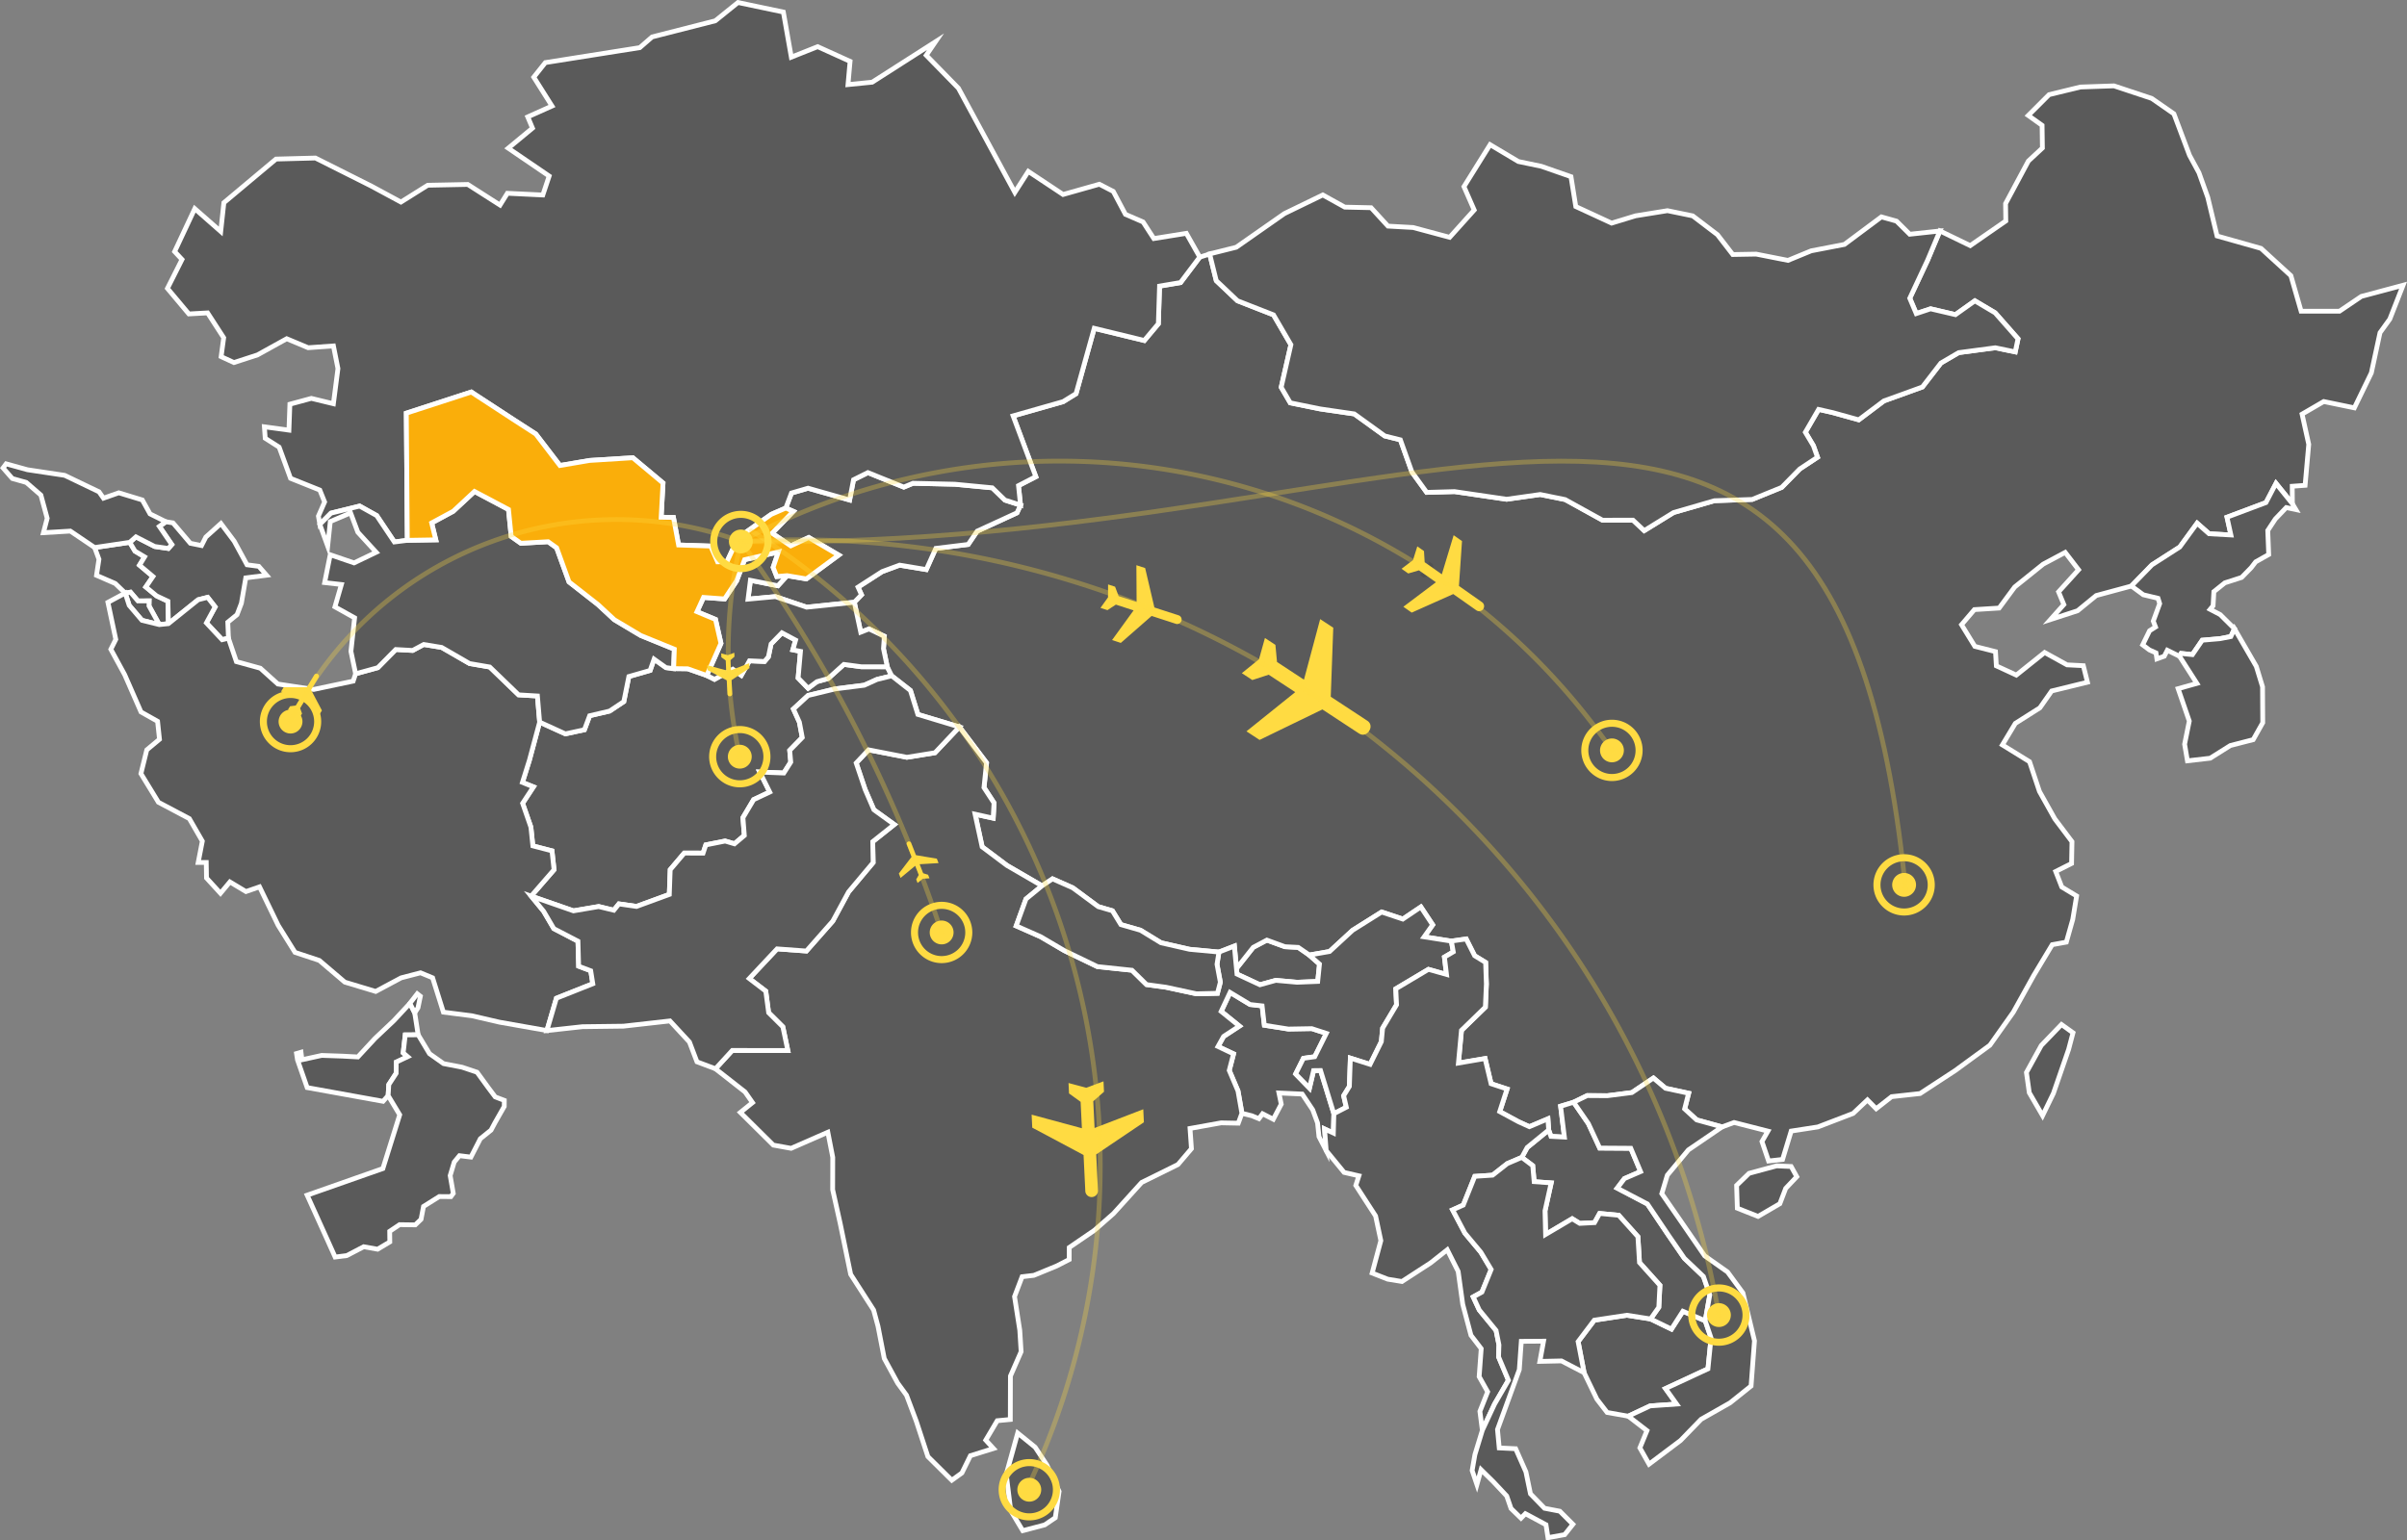 <svg xmlns="http://www.w3.org/2000/svg" width="504.848" height="323.193" viewBox="0 0 504.848 323.193">
  <rect x="0" y="0" width="504.848" height="323.193" fill="#808080" stroke="none"/>
  <g id="Сгруппировать_23" data-name="Сгруппировать 23" transform="translate(5037.953 1964.784)">
    <path id="Контур_91" data-name="Контур 91" d="M.5.5H396.449V235.548H.5Z" transform="translate(-4987.107 -1877.723)" fill="rgba(255,255,255,0)" stroke="rgba(0,0,0,0)" stroke-miterlimit="10" stroke-width="1"/>
    <path id="Контур_92" data-name="Контур 92" d="M1637.806,1036.073l.942-.281.2,1.582,4.143-.908,4.379.149,3.2.172,3.626-3.913,3.948-3.728,3.346-3.6,1.009,1.994.719,4.6-2.706.023-.432,3.771.937.8-2.4,1.135-.015,2.351-1.543,2.372-.138,2.3-1.067,1.2-15.915-2.878-2.03-5.816Z" transform="translate(-6613.568 -2779.815)" fill="#5a5a5a" stroke="#fff" stroke-miterlimit="10" stroke-width="1"/>
    <path id="Контур_93" data-name="Контур 93" d="M1707.716,935.507l5.4,2.455,3.994-.861,1.1-2.94,4.179-.98,2.984-1.987,1.057-5.259,4.462-1.281.831-2.364,2.5,1.777,1.6.206,2.948.043,3.994,1.4,1.618.806,3.831-2.126,1.786,1.278,1.707-3.038,3.165.14.814-.978.561-2.7,2.279-2.338,2.867,1.53-.576,2.047,1.6.319-.493,5.582,2.094,2.159,1.847-1.384,2.349-.655,3.3-2.967,3.646.489,5.461.011.942,1.9-3.082.74-2.691,1.218-6.077.765-5.686,1.38-3.089,2.848,1.25,2.757.606,3.218-2.638,2.7.221,2.459-1.456,2.292-5.036-.2,2.081,4.19-3.369,1.594-2.249,3.784.291,3.739-2.068,1.745-1.958-.578-4.047.808-.58,1.726-3.943-.009-2.949,3.48-.187,5.193-6.879,2.521-3.688-.532-1.072,1.326-3.165-.771-5.3.9L1705.935,972l4.8-5.533-.434-3.958-4.011-1.042-.415-3.937-1.734-4.993,2.266-3.45-2.306-.935,1.454-4.628Z" transform="translate(-6632.482 -2748.781)" fill="#5a5a5a" stroke="#fff" stroke-miterlimit="10" stroke-width="1"/>
    <path id="Контур_95" data-name="Контур 95" d="M1578.566,891.3l7.357-1.093,1.1,1.839,2.017,1.208L1587.972,895l2.82,2.375-1.492,2.194,2.247,1.866,2.377,1.12.117,4.713-1.917.2-2.162-3.928.024-1.052-2.34.015-1.567-1.837-1.1.187-2.086-2.007-3.937-1.715.51-3.374Z" transform="translate(-6596.667 -2741.204)" fill="#5a5a5a" stroke="#fff" stroke-miterlimit="10" stroke-width="1"/>
    <path id="Контур_100" data-name="Контур 100" d="M1588.64,898.94l1.569,1.837,2.34-.015-.025,1.054,2.162,3.928-3.631-.9-2.676-3.137-.84-2.58Zm12.556-10.259,2.344.478.908-1.785,3.161-2.844,2.784,3.711,2.693,4.953,2.468.325,1.63,1.866-4.362.555-.92,5.331-.91,2.385-1.941,1.584.142,3.341-1.318.336-3.3-3.529,1.826-3.359-1.565-2.005-1.985.506-6.245,5.016-.117-4.713-2.377-1.12-2.247-1.866,1.494-2.194-2.821-2.376,1.065-1.745-2.017-1.209-1.1-1.839,1.3-1.146,3.945,2.017,2.853.416.721-.821-2.608-3.809,1.375-.976,1.488.238Z" transform="translate(-6599.227 -2739.48)" fill="#5a5a5a" stroke="#fff" stroke-miterlimit="10" stroke-width="1"/>
    <path id="Контур_102" data-name="Контур 102" d="M1932.539,1047.777l-.11,4.064-1.847-.855.345,4.538-1.514-2.938-.3-2.88-1.009-2.732-2.211-3.316-4.877-.228.481,2.351-1.662,3.161-2.253-1.15-.769,1.031-1.5-.618-2.049-.508-.825-4.693-1.833-4.308.9-3.473-3.257-1.547,1.174-2.113,3.31-2.166-3.822-3.088,1.869-3.979,4.194,2.536,2.529.289.467,4.06,5.038.8,4.912-.087,3.052.993-2.44,4.9-2.37.334-1.634,3.275,2.9,2.969.865-3.663,1.462-.019Z" transform="translate(-6690.722 -2778.899)" fill="#5a5a5a" stroke="#fff" stroke-miterlimit="10" stroke-width="1"/>
    <path id="Контур_112" data-name="Контур 112" d="M1928.91,1010.108l2.156,1.9-.372,3.635-4.319.176-4.472-.4-3.327.923-4.813-2.241-.113-1.188,3.5-4.421,2.861-1.516,3.782,1.384,2.8.146Z" transform="translate(-6692.264 -2774.519)" fill="#5a5a5a" stroke="#fff" stroke-miterlimit="10" stroke-width="1"/>
    <path id="Контур_124" data-name="Контур 124" d="M1995.625,990.742l-4.575,2.666-4.342-1.718-.153-4.787,2.61-2.532,5.784-1.569,3.044.134,1.184,2.136-2.326,2.457Zm91.7-203.038,9.215,2.6,6.271,5.731,2.143,7.45,8.046.009,4.591-3.11,8.751-2.34-2.784,7.1-2.057,2.855-1.814,8.426-3.562,7.342-6.424-1.328-4.545,2.644,1.4,6.339-.763,8.6-2.7.195.032,3.643-3.42-4.237-2.1,4.022-8.177,3.069.827,3.729-4.578-.257-2.514-2.213-3.639,4.993-5.835,3.747-4.311,4.432-7.4,2-3.9,3.189-5.7,1.852,2.814-3.15-1.108-2.664,4.194-4.634-2.8-3.645-4.615,2.459-5.977,4.8-3.263,4.419-5.193.327-2.7,3.165,2.793,4.549,4.332,1.1.179,2.989,4.189,1.936,5.935-4.745,4.7,2.595,3.423.176.86,3.467-7.5,1.839-2.476,3.535-5.15,3.263-2.718,4.519,5.7,3.52,2.081,6.245,3.221,5.752,3.6,4.776-.087,4.581-3.324,1.675,1.268,3.257,3.116,1.888-.814,4.927-1.345,4.755-2.959.536-3.866,6.434-4.288,7.716-4.917,6.942-7.28,5.321-7.365,4.821-5.966.655-3.237,2.531-1.831-1.849-3,2.829-7.4,2.84-5.6.867-1.807,5.95-2.934.329-1.388-4.083,1.254-2.185-7.1-1.811-2.5.922-5.331-1.469-2.521-2.308.837-3.282-4.84-1.044-2.553-2.149-4.513,3.05-5.148.659-4.222-.03-2.842,1.392-2.744.835.8,6.483-2.823-.155-.476-1.328-.161-2.342-3.884,1.65-2.292-1.042-3.931-2.13,1.541-4.734-3.352-1.108-1.263-5.289-5.589.956.636-6.864,5.014-4.872.214-4.846-.157-4.528-2.311-1.416-1.769-3.512-3.1.444-5.708-.9,1.788-2.519-2.481-3.75-3.775,2.542-4.442-1.482-6.1,3.833-4.819,4.447-4.272.746-2.319-1.6-2.795-.145-3.784-1.382-2.861,1.516-3.5,4.421-.444-4.685-3.229,1.256-6.175-.583-5.99-1.369-4.3-2.631-4.115-1.184-1.777-2.895-2.974-.867-5.346-3.954-4.245-1.875-2.194,1.46-7.357-4.277-5.2-3.9-1.484-6.853,3.8.84.174-3.2-2.105-3.225.536-5.182-5.692-7.533-8.707-2.625-1.567-5.025L1809.353,880l-.942-1.9-.795-3.8.185-2.608-3.216-1.533-1.739.678-1.343-6.277,1.507-1.565-.731-1.605,5.055-3.259,3.66-1.356,5.6.929,2-4.445,6.792-.831,1.887-2.791,8.345-3.835.744-1.611-.423-4.088,3.633-1.879-4.766-12.754,10.49-2.987,2.712-1.673,3.818-13.713,10.505,2.555,2.946-3.512.253-7.9,4.4-.746,4.03-5.346,2.073-.665,1.39,5.609,4.449,4.211,7.552,2.955,3.654,6.268-2.038,8.928,1.905,3.265,6.292,1.28,7.13,1.042,6.4,4.623,3.271.818,2.412,6.738,3.108,4.285,5.837-.166,10.928,1.609,7.042-1L1950.6,843l7.833,4.326,6.407-.006,2.344,2.2,6.165-3.8,8.552-2.478,7.935-.272,6.186-2.525,3.8-3.873,3.707-2.449-.857-2.417-1.692-2.831,2.782-4.793,2.978.676,5.442,1.511,5.276-3.968,8.073-2.919,3.881-5.027,3.728-2.183,7.689-1.022,4.179.867.58-2.744-4.8-5.452-4.249-2.517-4.069,2.9-5.223-1.222-3,1-1.365-3.221,3.741-7.984,2.577-6.132,6.354,3.082,7.463-5.172-.049-3.643,4.78-8.923,2.946-2.738-.066-4.762-2.9-2.068,4.371-4.368,6.58-1.6,7.021-.24,7.924,2.632,4.649,3.231,3.272,8.707,1.984,3.658,1.845,5.157Z" transform="translate(-6660.27 -2702.98)" fill="#5a5a5a" stroke="#fff" stroke-miterlimit="10" stroke-width="1"/>
    <path id="Контур_148" data-name="Контур 148" d="M1560.158,881.61l.789-3.021-1.324-4.866-3.059-2.651-2.935-.829-1.939-2.221.646-.859,4.475,1.242,7.8,1.173,7.208,3.46.929,1.333,3.21-1.128,4.938,1.5,1.622,2.927,3.327,1.645-1.375.974,2.608,3.809-.721.819-2.855-.415-3.945-2.017-1.3,1.146-7.357,1.093-5.1-3.45Z" transform="translate(-6589 -2734.631)" fill="#5a5a5a" stroke="#fff" stroke-miterlimit="10" stroke-width="1"/>
    <path id="Контур_166" data-name="Контур 166" d="M1811.914,944.406l5.692,7.533-.536,5.18,2.105,3.225-.174,3.2-3.8-.84,1.484,6.855,5.2,3.9,7.359,4.277-3.362,2.759-2.054,5.648,5.129,2.27,4.993,2.931,6.906,3.337,7.257.766,3.054,3.008,4.092.559,6.369,1.373,4.409-.1.606-2.332-.7-3.76.41-2.561,3.229-1.256.444,4.685.114,1.188,4.813,2.241,3.327-.923,4.472.4,4.319-.176.372-3.635-2.156-1.9,4.271-.744,4.819-4.449,6.1-3.833,4.442,1.482,3.775-2.542,2.481,3.748-1.788,2.521,5.71.893.4,2.264-1.856,1.091.436,3.65-3.784-1.071-6.855,4.083.161,3.359-2.921,4.9-.27,2.829-2.361,4.763-4.137-1.314-.206,5.945-1.2,1.947.559,2.419-2.612,1.348-2.789-9.062-1.462.019-.865,3.663-2.9-2.969,1.633-3.274,2.37-.334,2.44-4.9-3.052-.993-4.912.087-5.038-.8-.466-4.06-2.528-.289-4.194-2.536-1.869,3.979,3.822,3.087-3.31,2.166-1.175,2.113,3.258,1.547-.9,3.473,1.833,4.307.825,4.693-.759,2.07-3.6-.07-6.526,1.175.3,4.245-2.827,3.324-7.619,3.765-5.926,6.545-3.981,3.49-5.276,3.61-.008,2.527-2.638,1.352-4.77,1.962-2.474.291-1.586,4.164,1.1,7.068.281,4.487-2.243,5.121-.024,9.111-2.74.259-2.41,4.073,1.611,1.758-4.829,1.509-1.782,3.618-2.125,1.528-5.012-4.965-2.451-7.472-2.032-5.4-1.856-2.542-2.812-5.17-1.314-6.764-.916-3.391-4.815-7.493-2.193-10.662-1.584-7.1.019-6.777-1.027-5.276-7.7,3.376-3.732-.674-6.917-6.857,2.546-2.057-1.563-2.24-6.211-4.863,3.526-3.847,11.651.015-1.05-4.98-2.976-2.957-.6-4.515-3.465-2.648,5.835-6.222,6.148.453,5.539-6.281,3.318-6.139,5.142-6.135-.083-4.4,4.517-3.594-4.275-3.086-1.839-4.256-1.875-5.563,2.595-2.759,8.033,1.564,5.9-.952Z" transform="translate(-6648.646 -2756.667)" fill="#5a5a5a" stroke="#fff" stroke-miterlimit="10" stroke-width="1"/>
    <path id="Контур_168" data-name="Контур 168" d="M1634.419,922.032l4.653-1.282,3.765-3.809,3.541.194,2.324-1.248,3.766.617,5.855,3.382,4.228.725,6.051,5.845,3.947.236.465,5.488-2.158,8.02-1.454,4.628,2.306.935-2.266,3.45,1.734,4.993.415,3.937,4.011,1.042.434,3.958-4.8,5.533,2.619,3.184,2.132,3.637,5.063,2.636.145,5.244,2.534.959.436,2.723-7.637,3.038-1.994,6.789-9.961-1.758-5.773-1.341-5.975-.759-2.26-7.206-2.534-1.05-4.068,1.057-5.34,2.853-6.472-1.954-5.344-4.551-5.1-1.694-3.537-5.678-3.907-8.069-2.85.988-3.365-2.019-1.977,2.377-2.929-3.2-.053-3.265-1.69,0,.867-4.468-2.725-4.726-6.487-3.435-3.667-6.007,1.228-4.982,2.664-2.219-.4-3.777-3.473-1.953-3.429-7.831-2.9-5.327,1.037-2.077-1.652-7.765,3.625-1.949.839,2.578,2.676,3.137,3.631.9,1.917-.2,6.245-5.016,1.984-.5,1.566,2-1.826,3.359,3.3,3.529,1.316-.336,1.675,4.932,5.021,1.384,3.679,3.316,7.527,1.137,8.269-1.745Z" transform="translate(-6597.78 -2745.454)" fill="#5a5a5a" stroke="#fff" stroke-miterlimit="10" stroke-width="1"/>
    <path id="Контур_175" data-name="Контур 175" d="M1778.234,877.171l1.186-3.135,3.484-1.014,8.713,2.472.821-4.243,3.006-1.5,7.54,3.038,1.924-.8,8.779.2,7.856.753,2.657,2.578,3.261,1.048-.744,1.611-8.343,3.837-1.886,2.791-6.793.831-2,4.445-5.6-.929-3.66,1.356-5.055,3.259.731,1.605-1.507,1.566-10.012,1.033-6.539-2.217-5.743.531.5-3.958,5.763,1.152,1.938-2.126,4.028.68,6.781-4.995-6.275-3.69-3.771,1.751-3.909-2.646,4.445-4.587Z" transform="translate(-6651.369 -2735.369)" fill="#5a5a5a" stroke="#fff" stroke-miterlimit="10" stroke-width="1"/>
    <path id="Контур_176" data-name="Контур 176" d="M2020,1137.161l-2.153-2.791-2.678-5.55-1.254-6.515,3.392-4.5,6.845-1.038,4.963.78,4.37,2.126,2.4-3.743,4.691,2,1.227,3.615-.651,6.47-8.9,4.137,2.325,3.25-5.557.389-4.583,2.156Z" transform="translate(-6720.868 -2805.601)" fill="#5a5a5a" stroke="#fff" stroke-miterlimit="10" stroke-width="1"/>
    <path id="Контур_177" data-name="Контур 177" d="M2210.033,877.154l.74,1.248-2.011-.427-2.3,2.408-1.581,2.406.2,5.038-2.736,1.541-.943,1.224-2,2.045-3.526,1.135-2.3,1.845-.166,2.961-.617.753,2.107,1.1,3,2.969-.763,1.63-2.255.444-3.741.325-2.064,3.021-2.362-.238-.332.6-2.57-1.269-.64,1.254-1.55.553-.187-1.256-1.371-.612-1.424-1.067,1.448-2.959,1.248-.793-.47-1.235,1.343-3.665-.346-1.118-3.091-.744-2.5-1.841,4.311-4.432,5.835-3.746,3.639-4.993,2.513,2.213,4.576.257-.825-3.73,8.177-3.067,2.1-4.024Z" transform="translate(-6767.191 -2736.272)" fill="#5a5a5a" stroke="#fff" stroke-miterlimit="10" stroke-width="1"/>
    <path id="Контур_178" data-name="Контур 178" d="M2201.82,915.574l4.57,7.9,1.31,4.287.042,7.525-2,3.554-4.795,1.235-4.232,2.659-4.77.548-.591-3.49.98-4.846-2.34-6.8,3.934-1.109-3.629-5.674.332-.6,2.362.238,2.064-3.021,3.741-.325,2.254-.444Z" transform="translate(-6771.104 -2748.442)" fill="#5a5a5a" stroke="#fff" stroke-miterlimit="10" stroke-width="1"/>
    <path id="Контур_181" data-name="Контур 181" d="M1729.627,837.8l-3.036,1.316-6.983,4.927-2.317,5-1.972.045-1.452-3.307-6.732-.227-1.078-5.776-2.579-.049.395-7.178-6.337-5.3-9.081.57-6.209,1.059-5.057-6.606-4.332-2.8-8.207-5.357-.99-.653-13.63,4.432.21,26.677-2.717.344-3.7-5.537-3.579-1.994-6.011,1.482-2.34,2.361-.3-1.728,1.3-2.97-1.01-2.5-6.135-2.457-2.391-6.541-2.923-1.86-.176-2.41,5.15.7.2-5.444,4.5-1.22,4.627,1.122.954-7.378-.944-4.747-5.3.374-4.5-1.886-6.13,3.393-4.94,1.607-2.689-1.239.538-3.969-3.374-5.212-3.93.219-4.494-5.357,3.055-6.071-1.547-1.65,4.226-9.008,5.444,4.781.659-6.03,10.93-9.157,8.271-.221,11.67,5.858,6.269,3.382,5.618-3.527,8.394-.168,6.772,4.328,1.539-2.474,7.437.361,1.327-3.977-8.581-5.848,5.082-4.2-.991-2.368,5.083-2.274-3.822-6.058,2.427-3.055,19.813-3.14,2.585-2.247,13.249-3.382,4.76-3.837,9.516,2,1.667,9.465,5.527-2.2,6.8,3.08-.438,4.878,5.078-.506,13.269-8.486-1.937,2.84,6.756,6.91,11.831,21.86,2.821-4.406,7.295,4.844,7.608-2.153,2.923,1.509,2.547,4.808,3.7,1.6,2.255,3.48,6.821-1.093,2.808,4.974-4.03,5.346-4.4.744-.251,7.9-2.946,3.512-10.5-2.555-3.82,13.713-2.71,1.673-10.49,2.987,4.766,12.754-3.633,1.879.423,4.088-3.261-1.048-2.657-2.578-7.856-.753-8.779-.2-1.924.8-7.54-3.038-3.006,1.5-.822,4.243-8.713-2.472-3.484,1.014Z" transform="translate(-6602.762 -2696)" fill="#5a5a5a" stroke="#fff" stroke-miterlimit="10" stroke-width="1"/>
    <path id="Контур_182" data-name="Контур 182" d="M2024.395,1100.037l1.724-2.449.236-4.613-4.286-4.772-.331-5.429-4.028-4.49-4-.38-1.067,1.926-3.1.16-1.586-.976-5.58,3.3-.125-4.959,1.3-5.861-3.576-.257-.3-3.361-2.291-1.732,1.127-2.07,4.506-3.671.476,1.328,2.823.153-.8-6.483,2.744-.835,3.093,4.487,2.377,5.131,6.519.043,2.053,4.895-3.384,1.465-1.52,2.007,6.345,3.327,4.4,6.543,3.339,4.849,4.005,3.813,1.333,3.858-.963,5.438-4.691-2-2.4,3.743Z" transform="translate(-6716.151 -2788.094)" fill="#5a5a5a" stroke="#fff" stroke-miterlimit="10" stroke-width="1"/>
    <path id="Контур_184" data-name="Контур 184" d="M1857.174,1163.93l-.8,5.518-2.219,1.505-4.606,1.21-2.521-4.207-.938-7.625,2.4-8.645,3.658,2.963,2.466,3.748Z" transform="translate(-6672.99 -2815.803)" fill="#5a5a5a" stroke="#fff" stroke-miterlimit="10" stroke-width="1"/>
    <path id="Контур_197" data-name="Контур 197" d="M1977.831,1053.768l-3.088,2.428-3.739.251-2.414,6.024-2.236,1.008,2.561,4.857,3.359,4.022,2.168,3.62-1.937,4.755-1.828,1.006,1.263,2.73,3.531,4.313.606,3.022-.083,2.508,2.07,4.912-2.908,5-2.564,5.5-.51-3.969,1.626-4.105-1.781-3.18.43-5.873-2.149-2.8-1.726-6.5-.957-6.9-2.289-4.547-3.488,2.755-6.018,3.905-2.969-.487-3.28-1.284,1.824-6.806-1.1-5.174-4.151-6.411.648-2.011-3.1-.717-3.756-4.578-.346-4.538,1.847.855.11-4.064,2.612-1.348-.559-2.419,1.2-1.947.206-5.945,4.138,1.314,2.36-4.763.27-2.829,2.921-4.9-.161-3.359,6.855-4.083,3.784,1.071-.436-3.65,1.856-1.091-.4-2.264,3.1-.444,1.77,3.512,2.309,1.418.157,4.528-.213,4.847-5.013,4.872-.636,6.864,5.59-.957,1.263,5.289,3.352,1.109-1.541,4.734,3.932,2.13,2.292,1.044,3.883-1.65.161,2.342-4.506,3.671-1.127,2.069Z" transform="translate(-6699.638 -2774.425)" fill="#5a5a5a" stroke="#fff" stroke-miterlimit="10" stroke-width="1"/>
    <path id="Контур_198" data-name="Контур 198" d="M1905.777,796.391l5.582-1.4,10.1-7.062,8.052-3.909,4.606,2.555,5.523.123,3.539,3.858,5.284.295,7.656,2.058,5.148-5.727-2.151-4.91,5.484-8.8,5.931,3.533,4.806,1,6.226,2.175,1.01,6.271,7.52,3.477,5.006-1.528,6.7-1.082,5.3,1.089,5.186,3.95,3.214,4.16,4.91-.085,6.67,1.316,4.867-2.005,6.972-1.345,7.754-5.777,3.176.891,2.772,2.749,6.317-.682-2.578,6.132-3.741,7.982,1.364,3.221,3-1,5.223,1.222,4.069-2.9,4.249,2.517,4.8,5.452-.58,2.744-4.177-.869-7.691,1.022-3.726,2.183-3.881,5.027-8.073,2.92-5.276,3.967-5.442-1.511-2.978-.676-2.782,4.793,1.692,2.831.857,2.417-3.707,2.449-3.8,3.873-6.186,2.525-7.935.272-8.554,2.476-6.164,3.8-2.345-2.2-6.405.006-7.835-4.326-5.225-1.067-7.043,1-10.928-1.607-5.837.166-3.106-4.285-2.414-6.738-3.271-.818-6.4-4.623-7.13-1.042-6.292-1.282-1.905-3.265,2.038-8.926-3.652-6.268-7.552-2.955L1907.167,802Z" transform="translate(-6690.018 -2707.901)" fill="#5a5a5a" stroke="#fff" stroke-miterlimit="10" stroke-width="1"/>
    <path id="Контур_211" data-name="Контур 211" d="M1891.536,1004.355l-.41,2.561.7,3.76-.606,2.332-4.409.1-6.369-1.373-4.092-.559-3.054-3.008-7.257-.767-6.906-3.337-4.993-2.931-5.129-2.27,2.054-5.648,3.362-2.759,2.194-1.46,4.245,1.875,5.346,3.954,2.974.869,1.779,2.9,4.113,1.186,4.3,2.629,5.99,1.369Z" transform="translate(-6673.822 -2769.388)" fill="#5a5a5a" stroke="#fff" stroke-miterlimit="10" stroke-width="1"/>
    <path id="Контур_213" data-name="Контур 213" d="M1677.251,1053.144l-1.977,3.856-2.4-.295-1.1,1.337-.85,2.84.651,3.73-.5.683-2.436-.019-3.307,2.077-.516,2.7-1.212,1.167-3.293-.043-2.073,1.392.026,2.228-2.561,1.53-2.921-.519-3.541,1.854-2.447.312-1.728-3.845-4.139-9.142,15.883-5.584,3.529-11.277-2.426-4.032.138-2.3,1.543-2.372.015-2.351,2.4-1.135-.937-.8.433-3.771,2.706-.023,2.374,3.956,2.955,2.092,3.884.752,3.135,1.048,2.391,3.286,1.428,1.9,1.9.721-.011,1.271-1.928,3.384-.846,1.588Zm-13.077-27.467-.689,1.061-1.008-2,1.543-2,.655.512Z" transform="translate(-6614.458 -2779.017)" fill="#5a5a5a" stroke="#fff" stroke-miterlimit="10" stroke-width="1"/>
    <path id="Контур_219" data-name="Контур 219" d="M1782.294,929.4l3.913,3.072,1.567,5.025,8.707,2.627-5.114,5.412-5.9.952-8.033-1.563-2.595,2.759,1.875,5.563,1.839,4.256,4.275,3.086-4.517,3.594.083,4.4-5.142,6.135-3.318,6.139-5.539,6.281-6.149-.453-5.835,6.222,3.465,2.647.6,4.515,2.976,2.957,1.05,4.98-11.651-.015-3.526,3.847-3.88-1.456-1.579-4.153-4.09-4.426-9.755,1.1-8.6.108-7.455.818,1.994-6.789,7.637-3.038-.436-2.723-2.534-.959-.146-5.244-5.062-2.636-2.132-3.637-2.619-3.184,8.872,3.091,5.3-.9,3.165.771,1.073-1.326,3.688.532,6.879-2.521.187-5.193,2.95-3.48,3.943.009.58-1.726,4.047-.808,1.958.578,2.068-1.745-.291-3.739,2.249-3.784,3.369-1.594-2.081-4.19,5.036.2,1.456-2.292-.221-2.459,2.638-2.7-.606-3.218-1.25-2.757,3.089-2.848,5.686-1.38,6.077-.765,2.691-1.218Z" transform="translate(-6633.213 -2752.387)" fill="#5a5a5a" stroke="#fff" stroke-miterlimit="10" stroke-width="1"/>
    <path id="Контур_247" data-name="Контур 247" d="M2004.657,1115.936l-4.753-2.472-4.529.1.776-4.243-4.665.032-.419,5.935-2.857,7.844-1.72,4.725.363,3.86,3.448.168,2.149,4.857.952,4.6,2.953,3.036,3.208.616,2.744,2.747-1.73,2.172-3.5.633-.416-2.715-4.32-2.319-.92.944-2.093-2.032-.906-2.625-2.812-2.995-2.566-2.521-.871,3.122-1-2.95.578-3.32,1.56-5.114,2.565-5.5,2.908-5-2.07-4.912.083-2.508-.606-3.021-3.531-4.313-1.263-2.731,1.828-1.007,1.937-4.755-2.168-3.62-3.359-4.022-2.561-4.857,2.236-1.008,2.413-6.024,3.739-.251,3.088-2.428,3.035-1.3,2.291,1.732.3,3.361,3.576.257-1.3,5.861.125,4.959,5.58-3.3,1.586.976,3.1-.161,1.067-1.926,4,.38,4.028,4.491.33,5.429,4.287,4.772-.236,4.613-1.724,2.449-4.963-.78-6.846,1.038-3.391,4.5Z" transform="translate(-6710.358 -2792.716)" fill="#5a5a5a" stroke="#fff" stroke-miterlimit="10" stroke-width="1"/>
    <path id="Контур_248" data-name="Контур 248" d="M1774.234,898l-1.937,2.126-5.763-1.152-.5,3.958,5.743-.531,6.54,2.217,10.012-1.033,1.343,6.275,1.739-.678,3.216,1.533-.185,2.608.8,3.8-5.461-.011-3.646-.489-3.3,2.967-2.349.655-1.847,1.384-2.094-2.158.493-5.582-1.6-.319.576-2.047-2.866-1.53-2.279,2.338-.561,2.7-.814.978-3.165-.14-1.707,3.038-1.786-1.278-3.831,2.126-1.618-.806,2.976-6.74-1.144-5.019-3.884-1.618,1.373-3,4.421.321,2.515-3.794,1.685-4.443,7.079-1.62-1.1,3.227.757,1.924Z" transform="translate(-6647.094 -2742.009)" fill="#5a5a5a" stroke="#fff" stroke-miterlimit="10" stroke-width="1"/>
    <path id="Контур_250" data-name="Контур 250" d="M1690.752,923.67l-.465-5.488-3.947-.236-6.051-5.844-4.228-.725-5.856-3.382-3.765-.617-2.324,1.248-3.541-.195-3.765,3.809-4.653,1.282-.984-4.7.769-7.04-4.128-2.3,1.358-4.689-3.514-.4,1.171-5.843,4.995,1.709,4.651-2.23-3.856-4.209-1.518-4.051-4.262,1.811-.54,5.161-1.654-4.56,2.34-2.36,6.011-1.483,3.579,1.994,3.705,5.537,2.717-.344,5.973-.1-.869-3.55,4.523-2.445,4.46-4.156,7.134,3.781.566,5.65,2.026,1.437,5.724-.323,1.777,1.273,2.6,7.159,6.054,4.734,3.454,3.2,5.537,3.307,7.044,2.87-.146,4.077-1.6-.206-2.5-1.777-.831,2.364-4.462,1.281-1.058,5.259-2.984,1.987-4.179.98-1.1,2.94-3.994.861Z" transform="translate(-6615.519 -2736.944)" fill="#5a5a5a" stroke="#fff" stroke-miterlimit="10" stroke-width="1"/>
    <path id="Контур_254" data-name="Контур 254" d="M2154.319,1036.984l-3.187,9.214-2.27,4.67-2.791-4.808-.6-4.247,3.116-5.661,4.238-4.4,2.417,1.734Z" transform="translate(-6758.399 -2781.588)" fill="#5a5a5a" stroke="#fff" stroke-miterlimit="10" stroke-width="1"/>
    <path id="Контур_260" data-name="Контур 260" d="M1726.1,904.109l.145-4.077-7.044-2.87-5.537-3.307-3.454-3.2-6.054-4.734-2.6-7.159-1.777-1.273-5.724.323-2.026-1.437-.567-5.65-7.134-3.781-4.46,4.156-4.523,2.445.869,3.55-5.973.1-.21-26.677,13.63-4.432.989.654,8.207,5.357,4.332,2.8,5.057,6.606,6.209-1.059,9.081-.57,6.337,5.3-.395,7.178,2.58.049,1.078,5.776,6.732.227,1.452,3.307,1.971-.045,2.317-5,6.983-4.927,3.037-1.316,1.573.7-4.445,4.587,3.909,2.646,3.771-1.75,6.275,3.69-6.781,4.995-4.028-.68-2.185.179-.757-1.924,1.1-3.227-7.079,1.62L1739.3,885.7l-2.515,3.794-4.421-.321-1.373,3,3.885,1.618,1.144,5.019-2.976,6.74-3.994-1.4Z" transform="translate(-6622.761 -2728.617)" fill="#faae0a" stroke="#fff" stroke-miterlimit="10" stroke-width="1"/>
    <path id="Контур_262" data-name="Контур 262" d="M2043.728,1057.72l-7.07,4.829-4.411,5.3-1.163,3.873,4.049,5.85,4.951,7.2,4.8,3.388,3.218,4.389,2.427,10.052-.716,9.481-4.415,3.533-6.063,3.446-4.319,4.453-6.6,4.959-1.924-3.414,1.488-3.612-3.928-3.036,4.583-2.156,5.557-.389-2.324-3.25,8.9-4.137.651-6.47-1.227-3.614.963-5.438-1.333-3.858-4.005-3.812-3.339-4.849-4.4-6.543-6.345-3.327,1.52-2.007,3.384-1.465-2.053-4.895-6.519-.043-2.377-5.131-3.093-4.487,2.842-1.39,4.222.028,5.146-.659,4.513-3.05,2.553,2.149,4.84,1.042-.836,3.284,2.521,2.308Z" transform="translate(-6720.493 -2786.071)" fill="#5a5a5a" stroke="#fff" stroke-miterlimit="10" stroke-width="1"/>
    <path id="Контур_268" data-name="Контур 268" d="M6.432,0a6.432,6.432,0,1,0,6.432,6.432A6.432,6.432,0,0,0,6.432,0Zm0,11.385a4.953,4.953,0,1,1,4.953-4.953,4.95,4.95,0,0,1-4.953,4.953m2.5-4.953a2.5,2.5,0,1,1-2.5-2.5A2.5,2.5,0,0,1,8.934,6.432Z" transform="translate(-4888.993 -1857.609)" fill="#ffdb42"/>
    <path id="Контур_269" data-name="Контур 269" d="M6.432,0a6.432,6.432,0,1,0,6.432,6.432A6.432,6.432,0,0,0,6.432,0Zm0,11.385a4.953,4.953,0,1,1,4.953-4.953,4.95,4.95,0,0,1-4.953,4.953m2.5-4.953a2.5,2.5,0,1,1-2.5-2.5A2.5,2.5,0,0,1,8.934,6.432Z" transform="translate(-4706.292 -1813.779)" fill="#ffdb42"/>
    <path id="Контур_270" data-name="Контур 270" d="M6.432,0a6.432,6.432,0,1,0,6.432,6.432A6.432,6.432,0,0,0,6.432,0Zm0,11.385a4.953,4.953,0,1,1,4.953-4.953,4.95,4.95,0,0,1-4.953,4.953m2.5-4.953a2.5,2.5,0,1,1-2.5-2.5A2.5,2.5,0,0,1,8.934,6.432Z" transform="translate(-4683.859 -1695.303)" fill="#ffdb42"/>
    <path id="Контур_271" data-name="Контур 271" d="M6.432,0a6.432,6.432,0,1,0,6.432,6.432A6.432,6.432,0,0,0,6.432,0Zm0,11.385a4.953,4.953,0,1,1,4.953-4.953,4.95,4.95,0,0,1-4.953,4.953m2.5-4.953a2.5,2.5,0,1,1-2.5-2.5A2.5,2.5,0,0,1,8.934,6.432Z" transform="translate(-4645.014 -1785.564)" fill="#ffdb42"/>
    <path id="Контур_272" data-name="Контур 272" d="M6.432,0a6.432,6.432,0,1,0,6.432,6.432A6.432,6.432,0,0,0,6.432,0Zm0,11.385a4.953,4.953,0,1,1,4.953-4.953,4.95,4.95,0,0,1-4.953,4.953m2.5-4.953a2.5,2.5,0,1,1-2.5-2.5A2.5,2.5,0,0,1,8.934,6.432Z" transform="translate(-4828.499 -1658.66)" fill="#ffdb42"/>
    <path id="Контур_273" data-name="Контур 273" d="M6.432,0a6.432,6.432,0,1,0,6.432,6.432A6.432,6.432,0,0,0,6.432,0Zm0,11.385a4.953,4.953,0,1,1,4.953-4.953,4.95,4.95,0,0,1-4.953,4.953m2.5-4.953a2.5,2.5,0,1,1-2.5-2.5A2.5,2.5,0,0,1,8.934,6.432Z" transform="translate(-4846.882 -1775.578)" fill="#ffdb42"/>
    <path id="Контур_274" data-name="Контур 274" d="M6.432,0a6.432,6.432,0,1,0,6.432,6.432A6.432,6.432,0,0,0,6.432,0Zm0,11.385a4.953,4.953,0,1,1,4.953-4.953,4.95,4.95,0,0,1-4.953,4.953m2.5-4.953a2.5,2.5,0,1,1-2.5-2.5A2.5,2.5,0,0,1,8.934,6.432Z" transform="translate(-4983.45 -1819.822)" fill="#ffdb42"/>
    <path id="Контур_275" data-name="Контур 275" d="M6.432,0a6.432,6.432,0,1,0,6.432,6.432A6.432,6.432,0,0,0,6.432,0Zm0,11.385a4.953,4.953,0,1,1,4.953-4.953,4.95,4.95,0,0,1-4.953,4.953m2.5-4.953a2.5,2.5,0,1,1-2.5-2.5A2.5,2.5,0,0,1,8.934,6.432Z" transform="translate(-4889.219 -1812.458)" fill="#ffdb42"/>
    <path id="Контур_276" data-name="Контур 276" d="M0,3.743H1.017l.872,1.09H4.506L2.907,0H4.179L7.086,4.8h3.561a.62.62,0,0,1,0,1.235H7.086L4.179,10.9H2.907L4.47,6.068H1.89l-.872,1.09H0L.545,5.451" transform="translate(-4736.072 -1850.055) rotate(35.134)" fill="rgba(0,0,0,0.1)"/>
    <path id="Контур_277" data-name="Контур 277" d="M0,6.3H1.712L3.18,8.134h4.4L4.892,0h2.14l4.892,8.073h5.993a1.043,1.043,0,0,1,0,2.079H11.925L7.033,18.347H4.892l2.63-8.134H3.18L1.712,12.048H0L.917,9.173" transform="matrix(0.818, 0.575, -0.575, 0.818, -4737.063, -1855.305)" fill="#ffdb42"/>
    <path id="Контур_278" data-name="Контур 278" d="M0,9.668H2.628l2.253,2.816H11.64L7.509,0h3.285L18.3,12.39h9.2c1.971,0,1.971,3.191,0,3.191H18.3L10.795,28.16H7.509l4.036-12.484H4.881L2.628,18.492H0L1.408,14.08" transform="matrix(0.836, 0.549, -0.549, 0.836, -4767.336, -1839.01)" fill="#ffdb42"/>
    <path id="Контур_279" data-name="Контур 279" d="M0,5.671H1.542L2.863,7.322H6.827L4.4,0H6.331l4.4,7.267h5.4a.939.939,0,0,1,0,1.872h-5.4l-4.4,7.377H4.4L6.772,9.194H2.863L1.542,10.846H0L.826,8.258" transform="matrix(0.951, 0.309, -0.309, 0.951, -4803.789, -1847.561)" fill="#ffdb42"/>
    <path id="Контур_280" data-name="Контур 280" d="M0,8.049H2.188l1.875,2.344H9.69L6.252,0H8.987l6.252,10.315H22.9a1.332,1.332,0,0,1,0,2.657H15.238L8.987,23.443H6.252L9.612,13.05H4.064L2.188,15.394H0l1.172-3.673" transform="translate(-4798.464 -1738.301) rotate(87.232)" fill="#ffdb42"/>
    <path id="Контур_281" data-name="Контур 281" d="M0,2.937H.8l.684.856H3.536L2.282,0h1L5.561,3.765H8.356a.486.486,0,0,1,0,.97H5.561L3.28,8.556h-1L3.508,4.763H1.483L.8,5.618H0l.428-1.34" transform="translate(-4848.234 -1778.461) rotate(-111.369)" fill="#ffdb42"/>
    <path id="Контур_282" data-name="Контур 282" d="M0,3.223H.876l.751.939H3.88L2.5,0H3.6L6.1,4.13H9.167a.533.533,0,0,1,0,1.064H6.1L3.6,9.386H2.5L3.848,5.225H1.627l-.751.939H0L.469,4.693" transform="matrix(0.521, -0.854, 0.854, 0.521, -4980.324, -1817.537)" fill="#ffdb42"/>
    <path id="Контур_283" data-name="Контур 283" d="M0,3.019H.821l.7.879h2.11L2.345,0H3.37L5.715,3.869H8.587a.5.5,0,0,1,0,1H5.715L3.37,8.792H2.345l1.26-3.9H1.524l-.7.879H0L.44,4.4" transform="translate(-4880.925 -1827.979) rotate(87.26)" fill="#ffdb42"/>
    <path id="Контур_284" data-name="Контур 284" d="M1768.21,282.262a299.683,299.683,0,0,1,42.111,82.031" transform="translate(-6650.771 -2133.438)" fill="none" stroke="#ffdb42" stroke-linecap="round" stroke-miterlimit="10" stroke-width="1" opacity="0.3"/>
    <path id="Контур_285" data-name="Контур 285" d="M1768.21,282.262a299.683,299.683,0,0,1,42.111,82.031" transform="translate(-6650.771 -2133.438)" fill="none" stroke="rgba(255,219,66,0)" stroke-miterlimit="10" stroke-width="5"/>
    <path id="Контур_286" data-name="Контур 286" d="M1730.506,280.419a76.3,76.3,0,0,0-94.455,37.786" transform="translate(-6613.067 -2131.595)" fill="none" stroke="#ffdb42" stroke-linecap="round" stroke-miterlimit="10" stroke-width="1" opacity="0.3"/>
    <path id="Контур_287" data-name="Контур 287" d="M1730.506,280.419a76.3,76.3,0,0,0-94.455,37.786" transform="translate(-6613.067 -2131.595)" fill="none" stroke="rgba(255,219,66,0)" stroke-miterlimit="10" stroke-width="5"/>
    <path id="Контур_288" data-name="Контур 288" d="M1767.15,282.262a101.593,101.593,0,0,0-.227,45.151" transform="translate(-6649.711 -2133.438)" fill="none" stroke="#ffdb42" stroke-linecap="round" stroke-miterlimit="10" stroke-width="1" opacity="0.3"/>
    <path id="Контур_289" data-name="Контур 289" d="M1767.15,282.262a101.593,101.593,0,0,0-.227,45.151" transform="translate(-6649.711 -2133.438)" fill="none" stroke="rgba(255,219,66,0)" stroke-miterlimit="10" stroke-width="5"/>
    <path id="Контур_290" data-name="Контур 290" d="M1768.21,275.524a140.913,140.913,0,0,1,182.7,43.829" transform="translate(-6650.771 -2126.7)" fill="none" stroke="#ffdb42" stroke-linecap="round" stroke-miterlimit="10" stroke-width="1" opacity="0.3"/>
    <path id="Контур_291" data-name="Контур 291" d="M1768.21,275.524a140.913,140.913,0,0,1,182.7,43.829" transform="translate(-6650.771 -2126.7)" fill="none" stroke="rgba(255,219,66,0)" stroke-miterlimit="10" stroke-width="5"/>
    <path id="Контур_292" data-name="Контур 292" d="M1768.21,282.117a196.183,196.183,0,0,1,205.136,162.307" transform="translate(-6650.771 -2133.293)" fill="none" stroke="#ffdb42" stroke-linecap="round" stroke-miterlimit="10" stroke-width="1" opacity="0.3"/>
    <path id="Контур_293" data-name="Контур 293" d="M1768.21,282.117a196.183,196.183,0,0,1,205.136,162.307" transform="translate(-6650.771 -2133.293)" fill="none" stroke="rgba(255,219,66,0)" stroke-miterlimit="10" stroke-width="5"/>
    <path id="Контур_294" data-name="Контур 294" d="M1768.21,275.532c146.638,2.456,230.521-72.058,244.373,73.945" transform="translate(-6650.771 -2126.709)" fill="none" stroke="#ffdb42" stroke-linecap="round" stroke-miterlimit="10" stroke-width="1" opacity="0.3"/>
    <path id="Контур_295" data-name="Контур 295" d="M1768.21,282.262c146.638,2.456,244.671,17.425,258.523,163.427" transform="translate(-6650.771 -2133.438)" fill="none" stroke="rgba(255,219,66,0)" stroke-miterlimit="10" stroke-width="5"/>
    <path id="Контур_296" data-name="Контур 296" d="M1768.21,282.262a157.653,157.653,0,0,1,57.16,202.284" transform="translate(-6648.548 -2135.66)" fill="none" stroke="#ffdb42" stroke-linecap="round" stroke-miterlimit="10" stroke-width="1" opacity="0.3"/>
    <path id="Контур_297" data-name="Контур 297" d="M1768.21,282.262c67.784,43.034,95.1,126.676,59.865,198.822" transform="translate(-6650.771 -2133.438)" fill="none" stroke="rgba(255,219,66,0)" stroke-miterlimit="10" stroke-width="5"/>
    <path id="Контур_298" data-name="Контур 298" d="M1.5,32.5H14.365" transform="translate(-4975.838 -1845.399)" fill="none" stroke="rgba(0,0,0,0)" stroke-miterlimit="10" stroke-width="1"/>
    <path id="Контур_299" data-name="Контур 299" d="M1.5,32.5H14.365" transform="translate(-4975.838 -1845.399)" fill="none" stroke="rgba(0,0,0,0)" stroke-miterlimit="10" stroke-width="1"/>
    <path id="Контур_300" data-name="Контур 300" d="M1.5,33.5H14.365" transform="translate(-4975.838 -1845.684)" fill="none" stroke="rgba(0,0,0,0)" stroke-miterlimit="10" stroke-width="1"/>
    <path id="Контур_301" data-name="Контур 301" d="M1.5,34.5H14.365" transform="translate(-4975.838 -1845.969)" fill="none" stroke="rgba(0,0,0,0)" stroke-miterlimit="10" stroke-width="1"/>
    <path id="Контур_302" data-name="Контур 302" d="M1.5,35.5H14.365" transform="translate(-4975.838 -1846.255)" fill="none" stroke="rgba(0,0,0,0)" stroke-miterlimit="10" stroke-width="1"/>
    <path id="Контур_303" data-name="Контур 303" d="M1.5,35.5H14.365" transform="translate(-4975.838 -1846.255)" fill="none" stroke="rgba(0,0,0,0)" stroke-miterlimit="10" stroke-width="1"/>
    <rect id="Прямоугольник_42" data-name="Прямоугольник 42" width="15.009" height="0.715" rx="0.357" transform="translate(-4975.886 -1812.184)" fill="#fff" stroke="rgba(0,0,0,0.1)" stroke-miterlimit="10" stroke-width="1" opacity="0"/>
  </g>
</svg>
